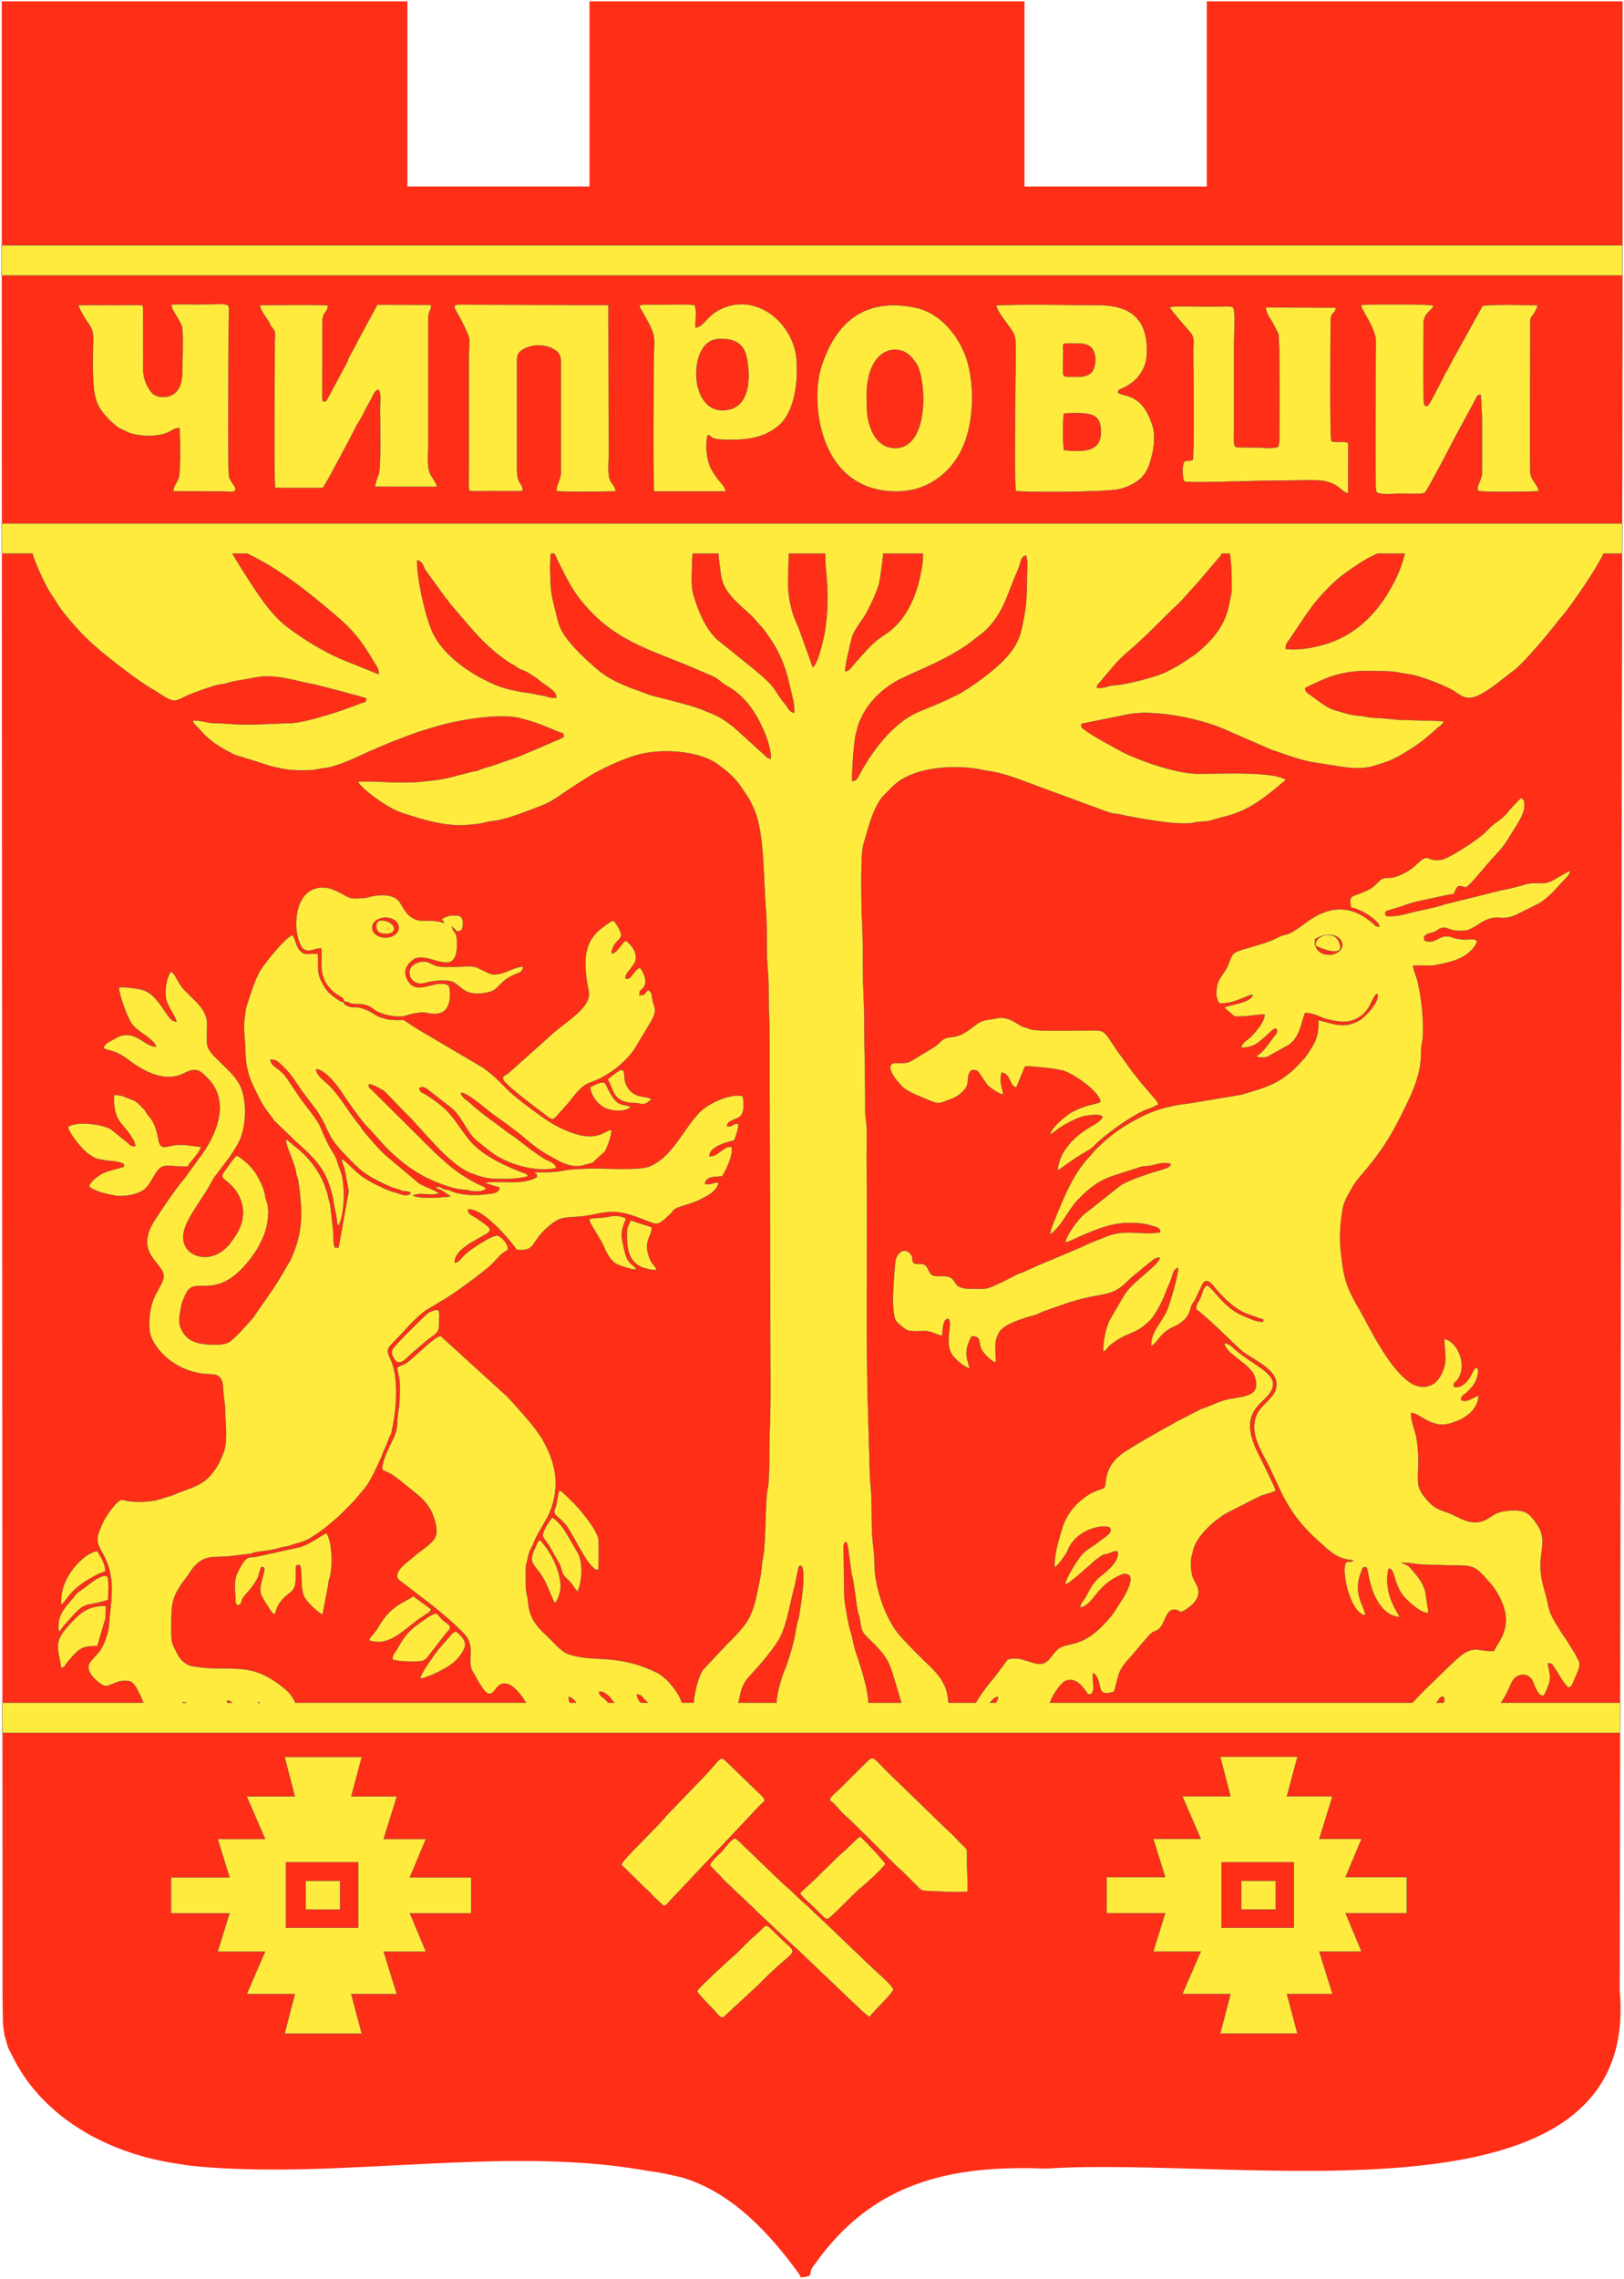 <svg version="1.2" xmlns="http://www.w3.org/2000/svg" viewBox="0 0 2045 2868" width="2045" height="2868">
	<title>Chiprovtsi-pdf</title>
	<style>
		.s0 { fill: #ff2e17 } 
		.s1 { fill: #ffeb3d;stroke: #595b61;stroke-width: .4 } 
	</style>
	<path id="Path 1" class="s0" d="m2.2 374.1v-25-24.9-25-24.9-24.8-24.9-24.8-24.8-24.9-24.8-24.7-24.8-24.6-24.7-24.8h32 31.9 31.9 32 31.9 31.9 32 31.7 31.9 32 31.9 32 31.9 31.9 32 31.9v14.4 14.4 14.6 14.4 14.4 14.6 14.5 14.6 14.4 14.6 14.6 14.6 14.8 14.6 14.7 14.8h14.2 14.1 14.2 14.4 14.2 14.3 14.2 14.4 14.3 14.4 14.2 14.6 14.3 14.6 14.4 14.5v-14.8-14.7-14.6-14.8-14.6-14.6-14.6-14.4-14.6-14.5-14.6-14.4-14.4-14.6-14.4-14.4h34.2 33.9 34.1 34.2 34.1 34.3 34.2 34.3 34.1 34.4 34.3 34.3 34.4 34.3 34.3 34.4v14.4 14.4 14.6 14.4 14.4 14.6 14.5 14.6 14.4 14.6 14.6 14.6 14.8 14.6 14.7 14.8h14.1 14.4 14.2 14.1 14.4 14.2 14.4 14.1 14.4 14.4 14.3 14.4 14.4 14.6 14.5 14.6v-14.8-14.7-14.6-14.8-14.6-14.6-14.6-14.4-14.6-14.5-14.6-14.4-14.4-14.6-14.4-14.4h32.5 32.6 32.7 32.5 32.8 32.5 32.7 32.8 32.7 32.8 32.7 32.7 32.8 32.9 32.9 33v26 26.1 26.1 26.2 26.1 26.2 26.2 26.3 26.2 26.3 26.4 26.2 26.5 26.2 26.4 26.3l-3.6 2083.3c27.7 307.3-473.7 207.7-722.6 224.3-119.2-4.8-217.8 16.7-290.8 120.1-12 13.7 2.6 14.4-17.8 16.9l-2.7-5.2c-35.3-48.4-83.1-102.1-147.8-120.9l-7.4-1.6-7.2-1.7-7.3-1.5-7.2-1.3-7.2-1.1-13.6-2.2c-175.9-29.9-379.3 11.9-557.7-4.1l-6.4-0.7-6.7-0.7-13.4-2.1c-82.8-12-161.2-53-201.8-123.4l-3-5.6-3-5.7-5.8-11.3-4.7-16.5-1.7-12.3-0.4-17.6-0.2-17.5z"/>
	<path id="Path 2" fill-rule="evenodd" class="s1" d="m2042.8 658.7l-0.1 38h-23.5c-9.7 20.8-38.2 61.3-48.4 74.3-2.9 3.8-5.9 6.8-8.8 10.6-10.1 13.2-42.2 52.1-55.5 62-14.3 10.6-30.3 25.1-46.3 32.2-13.5 6-20.2-0.4-29-6-10.7-6.9-43.4-19.6-56.8-21.3-16-1.9-10.2-3.3-34.9-4-33.8-1-52.1 0.4-82.5 14.8-4.3 2-9.8 4.4-13.6 6.6 0 5 2.9 6 6.9 8.9 8 5.6 20.2 16.2 31.6 19.2 8.4 2.3 17.3 5.6 27.3 6.5 16 1.5 8.7 2.4 30.6 3.3l18.4 1.7c7.3 0.8 57.6 1.4 59 2.2 0.9 1.2 1.9-0.8-0.1 2.2-1.8 2.7-5.3 4.7-7.5 6.6-9.7 8.9-19.4 17.3-30.9 24.6-22.1 14.1-27.4 16.6-51.6 23.5-9.9 2.8-25.3 2.3-35.6 0.6l-32-5c-21.3-2.7-38.7-10.3-58.6-16.7l-52.1-22.7c-31.1-15.2-90.2-27.9-125.5-22.4l-61.6 12.4c-0.5 5.1 0.4 4.8 3.3 7 14.1 10.5 29.8 18.1 45.1 26.7 20.7 11.5 69 28.2 94.7 29.1 24.1 0.8 97-4 114.5 7.7-21.2 17.6-44 38.5-76.2 46-6.7 1.5-16.6 5.3-23.6 6.2-5.2 0.6-9.6 0.3-14.2 1.3-5.1 1.2-7.2 1.4-13.5 1.5-18 0.2-49.2-5.1-67.4-8.6-5.2-1-7.6-1.2-12.4-2.5-4.2-1.1-8.9-1.1-13.1-2.2-2.4-0.7-2.8-1.2-6-1.9l-116.5-42.9c-14.9-5-22.9-6.8-37.6-9-4-0.6-7.8-1.8-12.6-2.3-31.9-3.9-75.7-0.8-99.8 20.7-1.7 1.5-2.3 2.1-3.9 3.7l-11.3 11.4c-9.5 12.1-14.6 27.8-18.9 42.5-1.6 5.5-5.7 18.6-6.2 23.4-2.3 18.8-1.5 73.2-0.5 91.3 1.1 18.5 1 40.6 1 60 0 19.6 1.5 38.8 1.6 58.8 0.2 40.8 1.6 81.6 1.3 122l1.5 13.5c1.3 9.2 0.1 34.8 0.3 45.3 1.6 101.2-1.1 203.2 1.4 304l2.6 89.3c0.2 10.6 1.4 18.8 1.9 28.3 1 19.2-0.2 41.1 1.9 59.6 1.1 9.2 2 17.5 2.1 28.6 0.3 27 13 67.2 32.2 89.2 5.6 6.4 9.7 10.3 14.8 15.7 25.1 26.7 44.5 36.4 46.1 68.5h34.6c5.9-10.9 19-27.3 22.9-31.6l17.3-23.1c5.3-1.1 10.7-1.3 16-0.3l13.3 3.9c19.7 6.8 21-2.9 31.7-14.3 13.5-14.4 33.6 2.7 72.6-48.1l13.1-20.7c3.5-6.6 15.1-27.8 1-27.8-2.2-0.1-3.8 0.5-5.6 1.3-32 13.7-34.8 39.1-51 40.7 0.4-4.9 2.8-6.7 4.7-9.5 7-10.3 6.6-15.5 17.8-26.9 3.9-3.9 27.6-19.2 24.8-33.8-5.6-0.8-5.7 0.5-9.9 1.9-9.9 3.4-4.6-1.4-18.3 8.9-1.3 1-2.5 2.1-3.5 3.1l-3.3 3c-5.4 4.3-26.1 24-31.1 24.3 0-6.1 15.9-33.1 23.8-40.2 6-5.4 12.4-8.4 18.9-13.7 5.8-4.6 14.6-9.3 14.5-14q0-0.5 0-0.9c-0.1-0.2-0.3-0.7-0.7-1.8-1.5-4.9-36.1-3.2-51.1 22.9-1.9 3.4-2.8 7-5.1 10.2-2.5 3.6-10.3 14.9-13.6 16-0.9-9.7 2.7-26.2 5.1-34.3l4.7-16.1c5.1-14.8 13.4-26.1 25.4-35.5 11.7-9.2 14.8-9 27.4-14 1.8-5.2 1.1-5.1 1.9-10.5 2-13.1 8.1-22.6 17.8-30.6 10.1-8.4 59.5-36 75.1-44.4l25.8-13.2c0.2-0.2 0.5-0.3 0.7-0.4l8.3-2.9c5.6-2.2 13-5.6 18.4-7.4 20.9-7.1 52.1-1.5 40.8-31.8-5.6-14.9-37.1-28.2-37.8-40.8 6.6 0.8 8.2 3.1 12.1 6.7 20.2 18.4 51.5 29.9 49.3 46.4-2.9 22.8-46 25.6-21.3 80.2 3.2 7.1 23.1 45.9 24.7 52.1-6.7 4-14 4.2-21.1 7.8l-40.3 20.4c-16.1 9.1-39 29.6-42.7 47.6-1 5.1-2.3 7-2.6 12.3-1 25.1 6.6 25.3 9.1 36.2 2.7 12.2-9.4 21.8-17.5 26.6-6.1 3.6-4.3 1-9.6-0.5-13.5-3.9-13.6 14.9-22 23.4-2.6 2.6-6.2 2.8-9.7 5.4-3.8 2.6-22.4 26.1-28 32-15.3 16.2-13.2 21.8-19.2 41.8-6.9 2.1-15.5 4.7-17.4-4.7-1.3-6-3.4-16.1-9.2-18.7-1.8 9.4 3.4 19-1.8 26.3l-4.4 0.6c-4.6-7-15.2-23.9-29.7-16.3-4.6 2.5-15.1 17-18.4 26.8h456.5l15.6-16.2c9.1-8.4 39.5-39.3 48.3-45.2 15.8-10.5 21.3-2.5 38.9-3.7 6-13.6 27.4-32.2 4.8-71.9-4.3-7.6-8.9-12.9-13.7-18.2-15.5-16.8-16.6-17.8-46-17.7-10.6 0-19.6-0.7-30.4-0.8-12.7 0-17.8-2.6-31.1-2.6l4.9 2.5c4.4 1.4 5.5 3.4 9.2 7.7 7.5 8.5 15.2 18.6 16.5 30.8 0.9 8.6 2.9 15.2 3 22.4-10.8-0.7-24.5-13.7-30.9-21-9.1-10.4-11.9-27.9-14.2-31.5-2.7-4-0.2-1.9-4.9-3.4-4 16.5-0.3 33.9 6.9 48.1l7 12.7c-14.4-0.7-23.6-11.8-29.5-22.8-9.3-17.4-9.7-35.6-12.3-39.8-5.3 0.4-3.9-0.8-6.2 4.9-11.8 29 3.7 42.9 4.8 55.8-20.4-3.6-31.2-60.8-23.8-66.7 2.5-2.1 5 1.1 8.9-2.7-20.1-0.6-31.7-12.9-45.5-25.4-12.6-11.4-23.8-23.7-32.9-37.8-4.4-6.8-9.1-14.9-12.5-22.1l-11.6-24.7c-6.5-15-19.4-34.1-21.8-49.8-5.7-36.3 26.6-38.2 27.4-60.9 0.7-20.8-32-32.3-44.7-43.7-13.8-12.4-43.1-42-56.3-51.3-0.3-8.4 3.2-9 5.9-16 2.1-5.7 2.8-11.5 7.7-14.2 8.8 3.8 19.9 28.5 47.7 39.3 7.4 2.8 12.9 6.5 23 6.5-0.5-4.4 1.5-2.6-3.5-4l-17-6c-14.4-5.7-24.9-15.9-35.2-26.8-6.3-6.6-14.9-22.1-21.2-9.8l-9.1 19.3c-3.8 6.7-3.4 2.9-6.1 12.5-1.3 4.9-4 9.3-7.1 12.3-1.7 1.6-7.5 6.1-10.9 7.5-21 8.8-23 22.4-31.1 25.5-0.5-18.2 13.7-29.9 20.2-45.2 2.6-6.2 14.6-44.7 13.7-53.1-6.3 1.4-7.1 10.7-9.1 15.5-2.2 5.6-5 11.1-7.3 17.6-2.3 6.9-12.3 26.3-17.9 32.1-20.3 20.6-27.9 13.5-51.5 32.4-0.1 0.2-0.4 0.4-0.6 0.5l-3.4 3.9c-2.8 3.4-0.4 1.5-4.5 3.3-0.3-12.8 3.6-30.8 8.3-39.9l17.2-29.4c9.6-18.2 45.2-39.1 45.7-48.9-6.4-0.2-8.7 3.7-13.6 7l-22.7 18.7c-14.5 14.4-20 18.4-42.1 22.1-27.6 4.7-39.3 10.2-65.7 19.1-5.5 1.8-8.8 4.3-14.6 5.9-12.4 3.3-37.4 10.8-43.4 21.1-7.6 13.3-3.7 21.7-4.3 38.1-5.7-1.4-13.7-9.9-17-14.8-5.6-8 0-19.5-13.6-18-8 15.4-7.9 23-2.1 40.2-7.4-1.5-21.5-13.6-24.3-21-6-15.9 1-31-1.3-38.7-0.9-2.7 0-1-1.5-2.8-4 0.8-4.7 2.2-6.3 8.4-1.1 4.1-0.8 8.7-1.3 12.8-4.1 0.4-11.9-4.9-18.5-5.5-7.2-0.7-19.3 1-25-1.1-3.9-1.5-13-9.3-14.4-11.4-7.7-11.3-2.4-59.6-1.4-73.5 0.7-11.9 11.4-20.9 19.3-11.1 3.8 4.7 1 5.2 3.4 10.6 4.2 4.5 13.4-2.1 17.9 6.8 4.7 9.4 4.6 10.6 16.5 10.3 25.9-0.7 10 15.4 35.8 15.9 6.5 0.1 19.9 0.8 25.1-1.1 12-4.4 23.8-10.9 35.2-16.7 3-1.5 6.7-2.5 9.4-3.7 3.2-1.6 5.9-2.7 8.8-4 23.7-10.8 49-20.2 72.4-31.2 6.2-2.9 12.7-5 18.6-7.5 28.4-12.5 45.8-2.4 71.4-6.8 0-6.1-4.6-6.3-9.9-8-15.1-5-36.8-4.9-52.4-1-13.9 3.5-29.5 10-42.6 15.9-3.9 1.7-9.9 5.1-14.7 5.8 1.2-9 16.1-28.5 22.6-34.5l48-38c13.1-6.8 28.2-12.1 42.5-16.5 8.7-2.7 19.3-4.5 19.8-9.4-6.1-3.8-19.9 0.7-25.1 1.8-5.3 1.1-9 0.3-13.7 1.9-37 12.9-49.9 11.2-79.3 42.3-10.7 11.3-20.8 34.3-33.9 42.3 0.2-6.5 7.2-21.8 9.5-27.5 11.8-28.5 21.2-50.4 41.9-72.5 3.1-3.3 5.6-6.7 8.8-9.6 3.6-3.2 6.9-6.4 10.3-9.4 13.7-11.9 29.6-21.8 46-29.9 17.6-8.7 38.9-14 59.3-16l65-10.9c32.7-9.5 50.7-14.6 74.2-40.1 2.8-3.1 6.3-6.7 8.5-10 10.1-15.3 15.2-22.9 14.1-43.6 18.8 4.2 31.4 11 50.2 1.3 9.6-5 29-26.9 24-34.6-8.7 5.1-6.8 26.6-34.1 34.4-8.9 2.6-22.3-0.8-30-2.7-6.6-1.7-17.5-8.2-26.8-7.5-5.6 15.8-6.6 29.8-20 40l-28.4 15.7c-5.3 0.7-9.1 0.4-13.3-1.1 9.3-4.8 15.6-15.8 21.8-23.7 3-3.8 6.1-6.4 4.2-11-3.4-1.2-7.2 3.6-9.5 5.6-3 2.7-5.8 5.4-9.2 8.2-8.5 7.2-14.4 9.6-25.9 10.1 1.4-7.7 9-9 16.5-18.3 4.8-5.9 12.3-14 13.2-23.4-10.5-0.6-16.4 2-30.2 2.3-7.5 0.2-7.8 0.5-11.9-3.6-2.1-2.1-7.8-6.2-8.7-7.7 9.6-4.2 33.5-5.9 35.7-16.1-6.7-0.1-23.3 12.3-42.3 10.7-3.8-6.8-3.9-9.8-3.1-18.6 1.1-12.8 9.9-18.3 14.3-29.2 5.8-14.3 3.8-15.5 22.5-20.9 13.2-3.8 27.8-7.6 40.3-14 13.6-7.1 7.8 1.9 36.2-19.3 29.1-21.8 57.3-21.7 84 2.1 2.7 2.4 2.9 3.6 7.4 3.5-0.1-6.8-17.7-17.7-24.3-20.3-4.1-1.7-5.9-2.8-11.3-3.8-1.5-8.4-2.3-12.7 4.9-15.3 11.4-4.1 20.5-6.8 28.8-16 5.4-5.9 7.5-5.7 16.6-6.1 8.1-0.3 24.1-8.9 30-14.7 19.8-19.3 12-5.1 33-7.8 9.9-1.3 48.4-26.9 55.4-34.3 13.7-14.4 16.5-13.2 24-20.5 4.6-4.4 6.8-8.2 10.7-12.2 4.3-4.6 7-7.3 10.9-11.1 2.7 3 3.4 1.5 4.1 6.8 1.8 13.2-12 30.7-18.3 41.4-7.1 12-11.8 17.3-20.9 26.9-6.2 6.4-29.8 36.3-34.4 37.5-5.3-0.3-8.6-4.1-11.8 1-7.1 11.7 4.7 4.5-23.6 11.3-14.5 3.4-31.4 5.7-44.9 11.6l-16.5 4.9c-4.4 1.7-4.6 0.6-5.1 6 0.3 0.2 0.8 0 1 0.5 0.8 1.7 6 1.2 7.5 1.1 2.5-0.1 6.1-0.4 8.6-0.8 4.1-0.5 10.3-2.3 14.6-3.4 14.3-3.6 29.1-5.9 43.1-10.6l72.8-18.1c9.3-1.4 20.8-4.7 29.8-7.3 10.9-3.2 21.7 1.3 32-3.9 4.7-2.4 21-12.5 23.7-12.8-0.5 4.2-3.5 7.1-6 9.8l-4.3 4.4c-24.7 27.7-25.3 24.5-55.7 40-20.5 10.5-24-0.9-43.1 9.1-6.4 3.4-15.2 11-23.1 11.7-21.7 2.2-21.3-6.3-31.1-2.8-3.8 1.4-4.7 4-11.5 5.6-2.7 0.7-4.4 0.9-6.4 2.4-3.2 2.3-3 1.6-2.7 6.7 2.3 1.5 0 0.8 3.8 1.7 11 2.5 16.3-8.5 27.8-6.1 4.9 1.1 6.1 2.7 15.7 3.6 10 1 26.1-4.2 15.5 9.8-11.3 15-30.1 19-47.9 22.5-8.9 1.8-19.4-0.3-28.7 0.8 0 5.8 4.4 13.8 5.9 20.9 4.7 21.5 8 49.6 6 72-0.4 4.6-1.4 4.8-1.7 10.8-0.2 4.4-0.3 8.8-0.5 13.2-1 20.3-10.1 41.6-18.8 59.4-16.3 33.5-27 52.2-50.2 80.2-6.1 7.3-12.4 13.7-17 22-4.9 8.6-10.9 17.6-12.5 28-2.5 14.9-4.3 31.6-2.7 48.7 4.8 52.5 11.5 53.7 34 96.1 11.9 22.4 34.4 63.1 56.7 75.1 13.7 7.3 27.9 3.2 35.3-10.3 10.3-18.7 4.5-28.7 4.8-46.5 18 4.2 29.5 35.3 15.9 52.2-3.6 4.4-4.3 1.5-4.1 7.9 7 3 14.3-3.8 17.5-7.7 2.2-2.6 3.6-5.1 5.6-8.9 1.9-3.5 2.4-6.3 6.4-7.2 3.6 6.4-2.5 19.7-5.8 23.4-2.5 2.8-5.4 6-8 8.4-1.9 1.6-2.4 1.5-4.3 3.2-1.6 1.5-2.8 3.6-2.1 5.8 7.4 3.7 15-3.6 21.9-5.6 0.2 8-5.1 17-10.8 22-7 6.1-12.5 8.8-22.6 12.2-25.9 8.9-39.9-12.6-51.5-12.4-1.1 7.3 5 22.4 6.6 30 2 11.5 2.5 20.7 2.5 33.8 0 10.7-2.2 26.8 2.7 34 1.8 4.5 9.6 13.6 13.7 17.3 2.5 2.2 6.5 4.8 9.1 6 4.2 1.9 6.2 2.5 11.1 4.2 14.1 4.7 29.3 18.6 48.2 9.1 7.4-3.8 10.8-8.1 20.2-10.2 8-1.7 20.5-2.4 28.3 0.1 6.1 1.9 12.1 9.9 15.5 14.8 17.7 25.3-3.1 38.5 9.1 80.3 9.9 34 2.1 24.6 21.6 55.7 4.2 6.8 7.4 10.1 11.9 18.4l6.3 9.8c4.1 9.9 7.9 10.2 3 22.4l-7.1 16.2q-0.2 0.5-0.4 0.9-0.1 0.2-0.3 0.4c-0.1 0.1-0.3 0.4-0.4 0.5l-3.2 2.1c-7.5-6.5-12-16.9-17.6-24.7-3.9-5.3-2.2-5.9-8.7-6.1 0.7 7.3 4.1 12.5 2.3 23.2-0.5 2.4-5.8 16-7.5 17.5-5.1 0-6.4-3.1-8.6-6.6-2.3-3.9-3.1-6.9-5.1-11.4-3.7-8.4-13.3-11-21.4-5.2-6.8 4.9-7.6 16.2-18.6 32.1h150.1l-0.1 38h-2037l-0.1-38h177.5l-3.9-9.4c-2.8-4.9-5.5-11.7-9.1-14.9-3.3-3.1-4.2-3.1-9.9-3.2-5.2-0.1-6.9 0.3-11 1.9-1.4 0.6-3.5 1.3-4.9 1.9-4.7 2-8.2 3.9-12.9 1.2-7.8-4.5-22.6-17.8-15.7-27.9 2.9-4.2 7.4-8.6 11-12.7 6-7.1 12.2-23.6 13-34 2.2-30.2 8.8-55.2-4.3-84-5.6-12.4-14-19.7-8.1-34 2-4.8 4.4-11.3 7-15.8 3.2-5.6 15.9-24.9 22.3-24.4 3 0.3 6 1.6 10 2 11.4 0.9 24 0.5 34.4-1.9l18.3-5.7c29.1-12.4 42.9-11.2 59.7-41.8l5.2-12.4c4.4-11.5 3-30.1 2.1-44.3-0.4-7.5-0.2-15.9-1.5-22.4-2.8-13.7 2.8-31.5-17.1-31.6-31.7-0.1-61.2-18.8-73.7-44.2-5.3-10.8-3.8-30.4-0.7-42.1 4.2-15.7 9.3-18.9 14.5-32.3 7.4-18.8-33.3-27.9-15.3-66.7 4.2-8.8 32.1-49.5 41.2-59.7 0.8-0.9 1.9-2.4 2.4-3.1l22.8-31.5c17.8-26.1 32-64 6.6-91.4-12-12.9-16.8-15.1-31.5-7.6-23.5 12-50.4-2.3-69.3-16.7-17.7-13.5-25.3-11-31.6-15 0.8-6.1 8.4-8.4 13.4-11.5 25.2-15.9 37.5 10.5 52.9 9.6-5.5-12.4-23.6-17.7-31.5-29.7-4.4-6.6-15.4-34.7-15.6-44.9 8.6-0.5 19.1 1 27.3 2.6 14.4 2.9 22.5 16.1 30 26.5 5 6.8 7.8 13.7 15.2 14.2-2.2-9.7-10.7-17.4-13.2-29.3-2.1-10.3 1.2-28 6.1-33.5 6.1 1.3 7 13.8 20.5 26.4 4.2 4 7.4 7.4 11.5 11.4 2.6 2.7 3.6 4 5.6 6.4 13 16 5.9 28.5 8.2 47.6 1.7 13.8 31.2 30.5 41.2 50.9 9.7 19.8 8.4 55.7-3.4 75.3-2.8 4.6-5.7 9.3-8.8 14l-14.5 19.2c-3.5 4.6-6.8 8.5-9.6 14.2-6.2 12.8-21 31.4-30 49.4-19.9 39.9 23.3 56.3 47.5 33.6l3.9-3.7c0.2-0.1 0.5-0.3 0.6-0.5l6-8.2c11.9-16.3 16.4-33.7 7.6-52.9-4.3-9.4-10.7-15.5-18.6-21.7-6.4-5-1.2-8.2 5.3-18.1 2.2-3.3 7.1-9.5 9.6-12 7.3 2.3 20.4 15.6 24.7 22.8 4.2 7.3 9.3 16.4 11 25.1 1.1 5.4 0.5 4.9 2.3 9.7 4.2 11.5 1.5 30.4-3.3 42.4-4.7 11.6-10.2 20.8-17.5 30.3-41.4 53.4-66.9 21.9-79.2 40.4-1.9 2.9-6.5 13.2-7.1 16.6-2.7 15.9-6.3 24.8 3.9 38 7.2 9.3 19.5 12.3 35.9 12.6 21.4 0.3 21.6-4.5 33.3-15.2l17-18.8c1.7-1.9 3.2-4.7 4.8-7.1 13.1-19 26.5-36.9 37.4-57.5 1.1-2.1 3.6-5.3 4.5-7.2 15-32.7 15.9-55.4 11.3-91.9-2.2-16.9-1.8-9.2-3.8-17.8-1-11.8-12.9-33.3-13-42.9 2.3 0.4 10.3 8.1 13.7 10.7 15.6 11.7 31.2 32.9 36.7 51.6 1.1 3.9 2 4.6 2.8 9.2 0.9 5 1.6 6.1 2.6 10.3l3.9 33.3c0.2 6.7-0.3 15.8 2 21h4.7l12.8-71.2-5.3-27.2c-0.8-3.2-1-3.9-2.1-6.6-1.3-3.4-1.1-2.4-1.2-6.4 3.2 1.2 12.7 11.3 17.8 15.7 6.7 5.9 10.8 8.5 19.3 13.4 5.6 3.3 22.4 11.2 29 12.7 7.5 1.8 14.2 6.6 20.6 1.7-2.3-2.9 2.2-0.8-4.4-2.6-1.3-0.4-3.6-0.3-5-0.6-2.9-0.5-4-1.6-8-2.6-5.4-1.4-10.8-3.8-15.5-6-25.5-12.1-31.2-17.6-49.3-36.5-24.6-25.6-19-28.5-33.7-52.2-4.9-8-12.3-16.5-18.1-24.4-12.4-16.8-13.3-22.1-28-36.2-6-5.8-8.1-7.5-14.9-7.6 1.4 10.1 10.1 8.6 20.8 23.4l14 20.9c7.4 11.5 24.1 30.3 28.1 40 4.3 10.8 9.8 22.9 15.9 32.3 5.4 8.1 6.1 14.9 8.7 20.9 7.4 16.4 6.8 56.2-1.6 71.9l-1-1.8q-0.3-0.7-0.5-1.2-0.1-0.3-0.2-0.7l-1-8.2c-0.7-4.5-1.6-6.8-2.2-10.8-6.7-43.3-19.2-57.2-48.6-83.3l-23.3-22.4c-2.1-2.2-1.8-1.9-3.7-3.3-5.1-8.1-11.6-14.4-17.1-24.9-12.3-24.1-19.1-35.3-19.7-64.9-0.3-13-2.8-26.8-1.1-38.3 1-7.1 1.1-12.4 3.1-18.3 4.3-13 10.6-34 17.5-44.5 5.3-8.1 29.9-39.9 39.9-43.5 4.1 5.9 4.3 13.9 9 19.1 7.3 8.5 12 2.6 23.1 4.8 1.1 21.4-2.4 22.6 6.8 39.1 4.7 8.5 9.8 12.6 17.4 17.7 3.5 2.3 3.3 3 8.2 3.7 1.2 3.8 0 2.5 4.9 4.9 5.5 2.7 9.1 1.1 14.2 2 13.4 2.5 20.4 10.3 27 12.2 4.7 1.3 8.3 2.9 13.2 3.2 24 1.5 7.5-4.4 35.1 12.5l80.8 47.6c14.8 10.5 21.6 18.7 33.8 30.4 9.2 8.9 44.6 35.3 55.7 41.3 52.2 28.2 61.8 7.7 72.4 6.7 0.1 8-5 21.4-8.2 27.2l-15.9 14.5c-11.4 2.2-16 6.3-29.6 2.5-9.6-2.7-14-5.9-22.4-10.4-18.3-9.9-22.5-14.8-37.9-27.3-11.5-9.5-25.2-18.7-37.5-27.8-6.1-4.5-32.3-27.9-38.1-24.8 0.5 4.8 9.6 10.4 13.3 13.8 13.6 12.7 30.7 23.6 44.6 34.7 0.2 0.1 0.4 0.3 0.6 0.5l7.9 5.2c15.3 11.3 21 17 38.4 28.1 4.9 3.1 14.3 5 15.2 11.9-24.4 6.1-62.7-4.8-82.7-20.6l-18.9-14.9c-11.9-11.9-17.4-29.1-29.8-39.7l-29.4-22.9c-2.9-2.5-6.9-5-11.4-2.7-0.1 5.8 3.8 5.7 8.1 8.4 31.5 19.8 34.3 30.3 52.7 54.5 15.6 20.4 42.6 33 66.6 42.6 3.9 1.5 8.1 2.3 9.5 5.5-11.2 3.4-24.4 3.5-38.1 3.5-12.8 0-21.7-2.6-33.5-7.1-29.3-11.2-61.3-55.5-84.3-77.4l-24.6-25.4c-3.7-3-16-9.6-19.9-9.4-0.6 4.6-0.3 3.7 2.4 6.1l65 64.5c0.2 0.2 0.4 0.4 0.5 0.6 18.1 17.8 34.3 34.4 56.7 47.7 4 2.4 7.5 4.1 11.2 6.2 3.1 1.6 9.6 3.6 11.6 6.1-3.5 4.8-14.8 4.2-20.5 2.8-6.3-1.5-13.3-1.3-19.6-3-35.9-9.9-61.2-26.3-86.9-52.5l-19.6-21.8q-0.4-0.4-0.5-0.6c-0.1 0-0.3-0.3-1.1-1-7.8-7.6-14.8-18.2-21.1-26.8-7.2-9.6-12.7-19-19.3-27.5-3.9-5.1-17.1-20.1-25.3-19.6-0.8 7.2 12.3 16.2 17.2 21.2 13.9 14.3 24.3 33.9 37.5 49.4 0.1 0.2 0.4 0.4 0.5 0.6 1.9 2.4 1.8 3.3 4 5.9 8.7 10.6 17.6 21.2 27.9 30.9l42.5 35.7c8.2 4.9 17.7 7.2 25 12.5-6.5 2.5-17.2 0.8-24.7 0.7l-8.2 1.8c6.4 5.1 42 2.6 47.5 1.2l-12-8c-3-1.4-5.1-0.8-6.2-3 4.8-2.2 5.9 0.4 8.9 1.7 4.2 1.8 5.2 0.3 9.6 2.4 12.3 5.8 31.4 6.2 44.9 4.3 10.7-1.4 14.9-1.3 16.6-8.4l-14.2-4.3c-1.7-0.6-2.8-0.6-4.3-1.2 5.1-3 27.9-0.9 35.9-1.1 9.2-0.3 23.3-1.6 29.8-7-1.6-7.8-0.9-1-3.4-5.5 13.8-0.7 24.1 0.6 36.8-2.3 7.6-1.7 27.2-2.4 35.6-2.6 16-0.2 63.3 2.7 73.1-2.8 28.4-12 41.8-46.4 62.2-67.5 11.2-11.6 38.1-24.2 54.5-20.8 1.8 8.4 2.5 20.5-3.1 25.5-2.5 2.3-6.2 2.9-9.3 4.7-5.2 2.8-6.4 2.5-7.3 8.1 10.5 0.2 5.3-3.9 14.3-3.4 0.1 6.8-1.8 10.3-3.3 15.8-2.1 7.8-4 4.9-11.5 7.6-7.7 2.6-21.5 7.6-21.8 17.5 11.2 1.1 17.7-13.4 28.3-11.9 2 10.4-6.9 28.4-12 37.1-7.6 0.7-21.6-0.4-21.7 9.7 9.3 1.4 9.4-2.3 17.2-1.8-2.5 11.9-15.1 17.1-24.3 21.8-12.8 6.4-28.8 8.4-32.7 13.1-1.3 1.5-1.4 2-2.9 3.7l-9 8.4c-5.8 4.3-7.7 6.2-16.1 3.2-6.1-2.2-11.5-4.4-16.4-6.3-38-14.3-45.6-2.5-78.7-0.8-17.8 0.9-21.9 1.8-34.5 12.4-23 19.5-14.5 31.1-39.6 29.1-8.3-12.2-43-53.2-61.5-50.9-0.6 6.6 5.2 6.8 13.7 13 9.9 7.4 17.5 10.9 12.1 16.2-0.1 0-2.9 1.9-3.1 1.9l-20.2 11.6c-4.2 2.8-8.2 5.6-11.8 9-2.3 2.3-5.8 7-6.6 10.2-0.9 3.1-0.6 1.7-0.7 5.4 4.6-1.3 5.5-2.5 8-5.3 1.6-1.9 3-3.5 5.2-5.5 7-6.6 34.7-25 41.1-23.4 5.1 2.3 13.4 10.3 12.6 17.8-4.4 2.6-7.1 4.3-10.4 7.7-3.2 3.4-5.7 5.9-9 9.5-8.7 9.4-53.2 41.5-64 47.1-4.6 2.3-6.4 4.3-11.3 6.9-8.4 4.4-14.6 9.1-21.3 15.8-3.3 3.2-6.1 5.9-9.1 9.3-28.2 31.2-30 24.8-22 42.9 10.7 24.2 6.2 65.4 0.6 90.6-1.3 6-0.5 0.5-2.6 5.9-2 5-3.2 8.8-5.3 13.2-2.5 4.9-3.3 8.4-5.4 13.2-4.1 9.2-13.3 28.7-19.1 36.3l-8.4 10.1c-14.6 18.1-48.9 50.1-70.1 58.4l-21.4 6.5c-3.9 0.6-4.4 0.4-7.6 1.4-10.6 3.5-20.7 3.9-31.4 5.7-4.7 0.8-2 1.2-7.5 2.1-2.4 0.4-4.8 0.5-7.5 0.8-13.1 1.7-19.6 2.8-34 3-13.1 0.2-19.6 3.5-26.7 10.6-1.9 1.9-2.9 3.1-4.5 5.3l-3.5 5.4q-0.4 0.5-0.5 0.8-0.4 0.5-0.8 1.1l-1 1.2c-0.4 0.6-1.1 1.6-1.8 2.5-19.6 25.6-17.8 33.2-18.2 63.8-0.2 17.1 0.8 18.2 7.1 30.4 3.8 7.5 10.2 15 20.6 16.7 50.7 8.2 71.2-9.4 117.4 30.1 4.1 3.5 8.4 9.4 11 15.6h290.6c-7.4-11.8-19.5-27.9-31.5-23.4-7.7 2.9-11.6 21.7-22.6 5.9-8.5-12.3-7.7-13.3-12.3-20.3-8.5-13 1.1-26.6-6.7-42.2-5.1-10.2-41-39.4-51-47l-36.4-27.8c-8.7-10.2 13.9-23.8 22.1-31.5 2.6-2.4 16.7-11.8 21.8-18.3 5.7-7.1 4.1-16.4 1.6-25.1-5.1-17.8-15.2-27.4-28.1-37.3-5.4-4.1-21.5-18.1-27.7-21.2-4.4-2.2-6.2-2.8-10.1-5-1.4-7.3 6-23.1 9.2-30 4.6-9.9 8.7-14.7 9.4-28.8 0.9-18.1 3.1-16.4 3.1-36 0-5.9 0.4-13.5-0.4-19.2-2.3-15.4-6.7-13.8 5.7-18.5 8.9-3.4 38.9-36.9 46.7-35.5l83.8 76.3c9.7 10.4 29.9 32.7 37.2 43.4 6.7 9.9 4.1 4.6 10 16 14.8 28.6 18.3 55 6.1 85.9-3.3 8.3-14.2 24.6-18.4 33.9-1.5 3.3-2.4 6.4-4.3 9.8-5.4 10.2-4.1 11.9-6.4 19.5-1.3 4.2-1.2 6.4-1.3 11.7-0.3 34.3 2.4 26.4 3 37 1.3 19.9 9.4 30.5 23.3 43.2 9.1 8.3 17.9 20.4 28.6 23.8 33.3 10.6 59.7-1.8 110.6 23 11.6 5.6 27.9 25.3 31.1 37.7h15c0.8-13.6 6.7-35.5 11.9-41.6l30-32c9.5-9.1 22.6-22.5 28.3-33.9 7.7-15.7 9.6-31.3 13.2-47.9 2-9.1 2.1-19 3.9-27.6 3.7-16.7 2.6-72.2 5.7-85.4 2.8-12.2 1.9-43.9 2.3-59.6 0.5-20.5 1.4-38.9 1.4-60l-1.1-368.1c-0.4-40.5 0.5-82.3-1.1-122-0.4-10.5 0-21.2-0.4-31.7-0.3-9.3-1.6-18-1.8-28.3-0.5-19 0.1-41.1-1.4-59.7-2.9-34.4-1.8-96.2-14.2-124.9-1.9-4.5-2.8-6.5-4.8-10.5-3.7-7.3-7.3-11.8-11.8-18.6-8.4-12.6-18.8-21.2-31.1-29.9-23.3-16.5-72.5-20-103.7-9.9-15.1 4.9-30.2 11.5-43.5 18.4-14 7.2-25.7 15.3-37.8 23.1-14.4 9.4-21.2 16-39.3 22.7-18.2 6.7-39.7 16.1-58.9 18.1-5.5 0.5-7.9 1.7-12.5 2.6-6 1.2-21.8 2.7-27.7 2.6-21-0.3-40.1-5.4-58-10.9-16.1-4.9-22.6-6.7-37.5-16.1-7.1-4.4-20.1-13.9-25.9-19.6-2.6-2.6-5.7-5.5-6.8-8.4 19.7-1.4 48.5 2.8 77.3 0.3 36.2-3.3 34.3-4.9 66.6-12.8 4.4-1 4.6-0.3 8.8-2.2 6.7-3 15.5-4.7 22.1-7.2 9.8-3.7 19.1-6.5 29.1-10.3 4.6-1.7 9.1-4.3 14.5-6.1 3-1.1 4.5-1.9 6.8-2.9l31-13.4c0.3-0.1 0.6-0.3 0.8-0.4l2.2-1.7c-1.2-5.6-0.2-3.4-5.5-5.4-22-8.6-23.4-10.8-50.2-17.8-24.9-6.5-78.8 2.5-104.4 10.4-4.6 1.4-10.3 3.1-14.9 4.4-14.8 4.4-28.9 10.4-43.1 15.7l-26.8 11.3c-12.7 6.1-42 20-56.6 21.1-7.4 0.6-9.7 2.3-17.4 2.6-6.4 0.3-13.2 0.3-19.6 0.1-9.8-0.3-23.7-3.2-32.3-5.6l-29.7-9.5c-4.3-1.5-11.7-3.3-15-4.8-1.7-0.8-4.1-2.2-6.3-3.3-2.3-1.1-3.8-1.9-5.7-3-13.8-7.8-22.5-14.8-32.4-26.4-2.9-3.4-7.1-5.8-7.4-10 11.1-0.3 17.1 3.2 27.7 3.4 11.4 0.1 20.6 1.3 31.6 1.6 22.1 0.6 41.1-1.2 63-1.6 20.4-0.5 68.9-16.8 88-24.6 5.4-2.2 7.8-0.6 8.3-6.6-2-1.2-61.3-16.8-66.8-17.8-22.3-3.9-48.6-13.8-74.2-8.3-11.7 2.5-24.5 3.6-35 7-3.5 1.2-5.4 1.1-9.4 1.7-7.6 1.3-33.2 10.6-39.8 13.6-14.3 6.7-16.1 10.4-32.2-0.3l-9.3-5.8c-19.2-10.6-55.9-39.2-73.2-54.2-15.4-13.2-28.8-27.9-41.2-43.5-6.3-7.8-11.4-17-17.1-25.3-4.1-5.9-17.5-32.8-22.3-49.3h-38.5l-0.1-38zm-1609.9 602.3q-0.1-0.3-0.2-0.7 0.3 0 0.6 0 0.1 0.4 0.1 0.8-0.2-0.1-0.5-0.1zm-5.4-7.7c-6.8-3.9-8-5-13.1-10.9-14-16-8.1-33.1-9.8-49-8.2-0.3-12.4 4.4-19.7 2.4-8.3-2.4-12-22.9-12-31.5-0.1-16.5 4.1-37.2 20.4-44.7 21.9-10 40 9.7 50 10.8 5.1 0.5 16.6 0 21.3-1.5 9.2-2.8 27.6-4.9 36.5 3.8 5.6 5.5 8.2 17.5 20 23.4 11.6 5.8 17-0.9 38.4 5.4-1.5-2.5-2.2-3.2-3.4-4.8l4.5-2.5c5.9-2.8 9.6-2 16.3-1.9 7.5 1 7.2 12.8 4 18.3-3.1 1.2-2 0.9-4.9 1.7-2.5-1.8-1.4-1.3-3.5-3.3l-2.8-2.2c-0.2-0.4-0.6-0.4-0.9-0.5 3.3 10.3 6.5 4.2 6.7 20.9 0.4 44.5-31.4 12.4-51.5 18.6-4.9 1.5-11.9 8.7-13.2 14.4-1.7 8.2 3.1 15.9 7.5 19.4 12.2 9.8 34.8-8.4 46.9 1 1.4 1.7 6 29.5-11.5 34.4-14.1 3.9-14.3-5.9-42.5 3.1-11 3.6-32.2-1.8-39.5-7.2-5.6-4.2-7.6-5.8-16.7-7.2-3.7-0.5-8 0-11.5-0.6-5.3-0.8-2.5-2.3-10.2-2.8-1.1-4.8-1.8-4.6-5.8-7zm1228.1-63.9q0.4 0.3 1.2 0.7c0.8 6.4 8 11.4 16.7 11.4 9.3 0 16.8-5.7 16.8-12.6 0-7-7.5-12.6-16.8-12.6q-1.9 0-3.7 0.3c-4.7 0.6-9.6 2.5-13.9 5.2zm1.1 0.7q-0.1-0.6-0.1-1.2c0-6 5.6-11.1 13.1-12.3 7.8-1 14.8 1.9 17.6 12.1 4.3 16.1-23.7 5.2-30.6 1.4zm114.8 1217.4h-77.2l20.2 48.3h-53.2l16.6 53.5h-57.4l13.3 49.7h-97.2l12.9-49.7h-60.6l23.2-53.5h-59.8l15-48.3h-73.8v-45.2h73.8l-15-48.2h59.8l-23.2-53.6h60.6l-12.9-49.7h97.2l-13.3 49.7h57.4l-16.6 53.6h53.2l-20.2 48.2h77.2zm-233.3 18.5h91.1v-82.5h-91.1zm24.9-59.2h43.4v36.2h-43.4zm-969.8 40.8h-77.2l20.2 48.3h-53.2l16.6 53.5h-57.4l13.3 49.8h-97.2l12.9-49.8h-60.6l23.2-53.5h-59.8l15-48.3h-73.8v-45.1h73.8l-15-48.3h59.8l-23.2-53.5h60.6l-12.9-49.7h97.2l-13.3 49.7h57.4l-16.6 53.5h53.2l-20.2 48.3h77.2zm-233.3 18.4h91.1v-82.5h-91.1zm24.9-59.2h43.4v36.3h-43.4zm701.6-1399.7c17-29.1 41.8-60.5 73.9-72.9 13.3-5.2 28.4-11.6 40.8-17.9 1.9-1 2.3-1.1 4.5-2.1 3-1.4 0.4-0.1 2.2-1.1 18.3-10.3 47.5-31.9 60.5-47.1 11.4-13.2 15.9-23.3 19.2-39.4 4.5-21.6 5.6-34.9 5.6-59 0-8.5 1.4-21.7-1.1-28.5-7.6 1.5-5.5 7.5-11.1 19.9-11.5 25.2-16.3 50.4-37.7 72-1.3 1.2-2.2 2.1-3.8 3.8l-22 17.1c-31.4 20.6-52 27.4-83.1 42.3-19.4 9.4-38.7 26.5-48.3 46-2.1 4.2-3.1 5.9-4.8 10.4-1.6 4.4-2 8.2-3.5 12.9-2.5 7.7-5.4 49.7-4.7 59.4 6.8-0.6 6.2-3.6 13.4-15.8zm-1084.3-620.4v-38h2041v38zm466.4 820.6c0 7 7.5 12.6 16.8 12.6 9.3 0 16.8-5.6 16.8-12.6 0-6.9-7.5-12.6-16.8-12.6-9.3 0-16.8 5.7-16.8 12.6zm1300.4-470.6h-34.7c-7.4 3.4-15.4 7.5-22.2 12.1-16 10.8-24.6 16.2-38 29.5-12 12-20 21.6-30.1 36.2l-20.1 30c-2.8 3.7-5.2 5.8-5 12.2 21.2 2.2 44.6-3.4 60.5-9.7 32.5-13 55.9-37.7 73.1-68.8 10.4-18.8 14.2-32.5 16.5-41.5zm-220.2 0h-10.2c-0.6 1-1.2 2.1-1.9 3.1l-29.5 34.6c-10.5 11-14.2 16.6-25.1 27-20.5 19.4-35.6 36.2-60.1 57.4-9.2 7.9-13.6 12.1-21.3 21.2l-17.4 20.6c-2.4 4-0.8-3.5-2 5 9.8 0.4 11.8-1.7 18.6-2.9 3.4-0.6 6.9-0.5 10.3-1 14.6-2.2 47-10.1 59.7-16.8 4.4-2.3 9.6-5.1 14-7.5l19.7-12.9c22.3-17.6 39.1-36.4 44.3-64.9 2.8-15.5 3.3-8.2 3-29.8-0.1-10.1-0.6-22.9-2.1-33.1zm-386.5 0h-50c-1.2 12.2-3.9 30.2-4.9 35.8-1.5 9-14.1 36.2-20.1 44.9-4.2 6.2-12.4 17-14.4 24.5-2.2 8.5-8.9 35.5-8.7 42.9 6-0.1 8.8-6.8 16.1-14.5 10.7-11.4 17.8-21.4 33-31 28.3-17.8 41.5-50.8 47.1-82.5 1.6-9 1.8-15.2 1.9-20.1zm-123.2 0h-45.9c0.1 11.9-1 29.3-0.9 36.3 0.1 15.4 2.6 27.8 6.3 39.8l3.3 8.7c1.7 4.1 2 4.4 3.4 7.6l18.2 50.6c5.3-3.6 10.1-22.6 12.3-31.2 6.3-25.1 7.5-55.3 5.1-81.7-0.8-9.1-1.9-19.8-1.8-30.1zm-134.3 0h-32.6c-0.2 3.8-0.6 7.8-0.7 10.2-0.1 12.4-1.7 29.9 1.7 41.5 6.3 20.8 13.9 40.3 29.2 55.8l47.1 37.9c31.7 26.4 21.6 22.7 39.4 44.3 4 4.8 4.7 9.7 11.3 10.6 0.8-10.1-3.8-25.1-5.8-34.3-6.5-29.8-16.4-49.4-33.9-72l-13.3-15c-16-15.2-37.5-29.6-39.7-54.6-0.6-5.8-2.6-15.9-2.7-24.4zm-207 0h-4c-1.9 8.5-0.7 38.2 0.1 45.6 1.2 11 6.7 31.4 9.4 41.5 5 19.2 31.3 43.2 45.6 55.7 21.3 18.7 40.7 24.2 66.2 33.8 7.6 2.8 18.6 5.1 26.5 7.2 21.3 5.8 29.9 7.2 51.3 16.1 14.5 6 19.4 9.4 31.4 18.7l39.9 36.2c3.2 2.9 2 2.4 6.6 3.3 0.6-18.3-15.1-53.8-30.4-71-17.6-19.7-20.7-15.7-37-29.4-3.6-3-18.6-8.7-22.9-10.6-47-21.2-93.7-31.8-131.9-69.4-23.7-23.3-31.8-39.4-46.7-69.7-1.6-3.3-2.5-6.3-4.1-8zm-386.3 0h-18.9l11.5 18.9c16.2 24.7 33.6 55 57.4 73.2 19.7 15.1 45.1 30.8 69 41l46.5 18.7c0.4-6.7-3.2-10.6-6.2-15.6-15.7-27-26.6-40.2-49.3-59.5-33.7-28.8-69.6-57.4-110-76.7zm-81.3 1446h4.6c-1.1-0.6-2.5-1-4.6-1zm56 0h6.3c-1.6-1.6-3.6-2.6-6.4-3q-0.1 1.6 0.1 3zm38.6 0h2.8c-0.2-0.2-0.7-0.4-2.7-0.9q0 0.5-0.1 0.9zm392.7 0h8.1c-2.1-3.2-5-6.3-9.6-7.5 0.1 3.4 0.7 5.7 1.5 7.5zm48.2 0h8.1c-0.9-1.3-2-2.4-3.3-3.2-1.3-3.2-3.6-5-6.4-7.1-3.1-2.3-4.3-4.2-9.7-3.5 0 5.2 4.2 6.5 7.3 9.3 1.8 1.6 3 3.1 4 4.5zm41.5 0h8.7l-2.3-2.1c-4.8-4.2-3.5-7.1-11.6-8.5 0.4 5.9 2.6 8.3 5.2 10.6zm122.6 0h47.9c0.3-11.5 6.7-32.2 8.8-37.3 5.3-12.5 9.7-27.3 12.9-40.2 1.9-7.5 2.9-15.7 4.5-22.8 1-4.5 1.7-4.8 2.6-10.5 1.9-13.2 8.7-52.1 2.8-61.5-4.2 0.5-3.1-0.3-4.3 4.5l-4 20c-4.6 15.5-9.6 46.8-17.8 63.8-7.3 15-24.8 34.5-35.4 46.3-7.3 8.3-8.4 8.2-13.4 19.3-1.1 2.6-3.1 11.7-4.6 18.4zm163.8 0h41.4c-3.9-12.8-11-38.1-14.4-46.3-7.3-17.6-20.3-27.2-31.6-39.3-5.1-5.4-5.1-13.9-6.4-20.9-0.5-2.5-1.4-3.7-2-6.3-2.8-10.7-4.2-34.4-8.2-49.4 0-0.3-0.1-0.6-0.2-0.9l-4.4-32.3c-0.1-0.8-0.6-3.4-0.8-3.9-1.5-3.7 1-0.9-2.3-3.1-3.7 3.1-2.3 8.6-2.3 13.9l0.5 45.3c0.3 4.8 0.2 9.8 0.7 14.6 0.7 6.7 5.2 32.8 7.3 38.5 2.9 7.6 3.6 16.9 6.2 24.5 2.5 7.5 5 14.9 7.4 22.8 3.5 11.4 8.2 27.9 9.1 42.8zm153 0h7.1c1.6-1.7 3-3.9 3-7.4-4.5 0.5-7.1 3.6-9.3 6.4q-0.3 0.4-0.8 1zm561.9 0h9.3c0.6-0.9 0.9-2 1-3.6 0.1-7.3-6.6-3.7-8.2 1.7-0.7 0.3-1.4 1-2.1 1.9zm-1156.4-1302.2c-2.3-1.4-4.4-3.2-6.4-4.2-3.4-1.9-3.9-2-6.9-4.1-16.8-11.5-31.7-25.5-45.5-41.6l-25.2-29.2c-3.9-4.4-2.7-4.9-7.1-9.1l-25.1-34.6c-4.2-7.7-3.7-10.9-10.7-12.7-0.7 20 9.5 68.5 19.2 90.1 13.9 31.1 52.2 56.1 83.8 68.5 8.1 3.1 25.5 7.1 35.3 8.1 7 0.7 11.1 2.4 18.6 3.4 7 0.8 10.3 4.1 18.4 2.7 0.6-8.4-12.4-14.2-21-21.1-2-1.6-3.4-3.2-6.1-4.8-3-1.8-4-2.3-6.7-4.2-4.8-3.5-9.6-4.2-14.6-7.2zm-175.7 319c7.4-5 27.4 6.2 17.1 14-3.4 2.5-13 2-16.5-0.5-3.7-2.7-4.7-10.7-0.6-13.5zm882.7 137.3c40.5 0.3 24-5.7 57.4 38.8 4.5 6.1 8.3 12 13.5 18.1 2.3 2.9 4.7 6.1 7.2 9.2l15.1 17.5c3.7 4.3 4.2 3.8 6.3 9.5l-9.4 4.6c-16.5 4.3-44.1 24.3-56.7 34.3-20.1 15.8-9.5 11.8-29.1 23-13.4 7.5-27 18.7-31.5 21 0-7.4 4.4-18.4 7.9-23.9 19.1-29.9 45.4-32.7 48.7-43.7-4.7-4.1-15-1.8-20.9-1.1-10 1.1-31.3 12.7-39 19.5-1.6 1.3-4.5 3-6.2 4.2 0.6-8.2 19.7-23.7 25-26.8 19.5-11.6 34.3-11.3 38.4-14.4-1.2-13.2-34.6-35.8-47.8-39.6-1.8-0.5-13.1-2.5-14.7-2.6-8.4-0.7-26.4-3.1-32.6-2.3l-10.9 26.4c-9.4-2.1-6.3-16.9-18.5-18.9-3.7 13.6 2.3 22.3 1.7 27.8-4-0.6-16.8-8-20.9-13.8-3-4.2-4.8-7.3-7.5-11.1-3-4.4-4.1-6.7-11.3-5.9-10.1 10.9 3.3 17.4-16.8 31.8-6 4.3-9.4 4.4-16.5 7.5-8.7 3.8-11.9 2-19.3-1-9.1-3.8-26-10.1-32.9-16.1-4.7-4.1-22-22.6-15.1-29.6 4.6-4 16.1 1.8 25.8-4.7l18.1-11c7.3-4.3 11.5-6.3 17.4-12.2 11.5-11.8 15.5 1.2 40.4-18.3 5.7-4.5 11.1-8.7 19.5-9.7 11.3-1.3 15.6-4.3 25.7-0.9 9.1 3.2 11.9 7.2 19.7 10.2 2.3 0.7 5.3 1.1 6.9 2.2 6.6 3.6 55.4 1.9 62.9 2zm-538-41.7c1.8 13.6 8 14.2-1.5 30.7l-19.2 32.1c-12.1 19.2-35.4 37.1-57.6 44.5-11.7 3.9-21.8 19.2-25.9 24.2l-13.3 14.9c-5.2 5.6-6.5 9.9-14.5 3.3-3.9-3.2-54.5-40-55.7-46.8-0.8-4.3 2.5-4.4 5.9-6.7l54.6-48.8c11.7-11.3 39.2-27.8 45.9-43.3 3.9-9.1 0.8-13.5-0.4-21.7-3.6-23.5-4.6-45.7 10.3-62.2 4.1-4.5 8.7-8.2 14.1-11.9 8.4-5.8 8.3-7 13.9 2.2 11.4 18.5-2.3 13.6-7.1 30-0.1 0.5-0.2 0.7-0.3 0.8 0 0.3 0 0.8 0 1.8l0.2 1.9c0.3 0 0.7 0 0.9-0.1l4.4-2.7c3.2-3.5 10.2-13 11.8-13.2 2.5-0.3 18.2 14.4 11.6 27.6l-5.5 7.8c-3.1 3.8-6.3 6.4-6.1 12.3 6 0.1 5.9-2 9.8-6.4 2.4-2.7 4.5-6.6 8.7-7.6 0.2 0.2 12.1 16.4 3.6 25.5-4.2 4.4-4.3 2.2-4.5 9.2 11-0.6 4.5-3.4 11.7-6.5 3.6 3.8 3.3 3.1 4.2 9.1zm-667.7 159.6c-9.1-10.5-10.1-22.4-10-36.7 3.7 0 6.4 0.3 9.2 0.9 2.1 0.5 1.6 0.2 3.6 1.1 10.9 5 13 3 21.6 12.4 5.7 6.2 1.6 0 6.9 8.6 3.7 6.1 10.4 8.7 14.6 32.5 3.1 17.4 10.9 6.5 29.9 7.1 7.3 0.2 15.6 2 24 2.7-0.9 3.5-5.1 9.4-7.9 12.8-3.7 4.5-6.1 6.5-8.9 11.8-21.8 1-29.8-5.3-38.2 5.5-5.8 7.5-9.8 19.3-18.4 24.8-7.7 5-24.4 8.4-35.8 6.2-10.2-1.9-24-5.1-31.7-11 0.1-6 12.6-14.7 17.3-16.9 7.4-3.6 19.2-5.8 26.6-8.3-1.9-5.3 2.5-2.1-4.6-5.2-4.1-1.8-14.9-2-19.8-2.9-12.3-2.2-11.9-2.4-20.9-8.4-7.1-4.8-24.1-25.5-25.2-33.5 10.4-7.9 42.4-3.4 52.4 2.1 0.8 0.5 0.9 0.5 0.9 0.5 0.1 0 0.4 0.2 1.1 0.7l20.5 16.4c3.4 3.2 4.3 5 9.9 4.3-0.7-8.4-11.5-20.9-17.1-27.5zm142.9 595.1c-0.6-16.9-1.8-23 4.7-34.8 10.5-19.1 11.4-13.8 23.1-16.3l53.4-11.8c4.8-1.2 12.8-5.3 17.6-8.2l15.5-9.5c7.4 7.4 8.4 38.5 5.5 52.6-1.1 5.6-2.2 5.2-2.8 12.7l-7.1 37.2c-6.4-2.5-20.6-16.7-23.2-22.5-5.4-12.4-1.8-29.7-5.2-39.6-5.9-0.3-5.1 0.2-5.3 6.2-0.3 12.2 1.3 22-6.8 28.1-8.9 6.7-16.2 13.3-19.2 27.1-2.9-0.2-1.4 0.9-4-2-1.4-1.5-13.5-19.7-14.2-23.7-1.2-7.7 0.6-13.3 2.1-19.2 3.3-12.3 4-14.3-1.3-14.2-1.9 2.8-2.6 9.9-5 14.5-6.2 11.8-14.4 18.9-18 24.1l-0.8 1.2c-1.9 4-0.1 6-5.5 8.5-2.7-1.9-3.2-0.6-3.5-10.4zm353.5-784.2c-19 7.5-22.3 18.7-30.3 21.6-8.3 3.1-20.9 4.5-29.9 1.3-8.8-3.1-14.9-12.1-21.5-13.6-10.1-2.3-24.7-0.3-33 2.1-11.3 3.3-20.6-4.5-19.4-14.9 1.1-9.4 14.9-13.7 22.7-11.4 3.1 0.9 7.2 4 12.2 5.1 12.1 2.7 35.4-0.7 45.8 0.7 3.5 0.5 6.6 2.1 9.6 3.7 2.8 1.5 5.9 2.7 8.9 4.2 4.1 2 6.9 2.3 13 1.4 10.6-1.7 19.9-9 31-9.4-0.9 6.5-4.1 7.2-9.1 9.2zm-527.1 845.6c-16.9 1.4-20-1.4-38.3 21.1-3.9 4.9-1.2 3-4.3 5.4l-3.1 1.6c-3.1-24-10.9-31.3 8.5-52.8 14.7-16.2 24.1-25.9 47.8-25.6-0.1 5-0.1 10.1-0.3 15zm377.3 4.2c6.8-12.3 12.7-21.5 25-30.5 28.8-20.9 22.7-15.2 32.7-6 5 4.6 13.9 7 5.5 14.8-0.2 0.2-0.5 0.4-0.6 0.5l-21.4 27.5c-6.1 8.3-7 9.1-20.8 9.2-9 0-18.6-0.2-26.1-2.6-0.2-6.7 2.8-7.8 5.7-12.9zm249.4-100.6l-1.5-1.3c-6.5-5.9-9.2-10.5-14.1-18.5l-14.7-25.8c-8.1-15.1-14.2-17.3-19-22.3-4.5-4.8-0.2-8.8 0.7-14.9 1.1-7.5 1.9-9.1 3.2-16.3 2.8-0.6 11.6 9.3 16.1 13.5 9.7 9 33 37.3 33.5 48.6 0.4 9.3 0.6 28.7-0.2 37.7-1.4-0.2-2.7-0.1-4-0.7zm-30.6 16.9c-3.2-3.9-6.3-5.6-9-9.5-2.4-3.4-2.7-8.5-5-13.5l-13.3-23.7c-1.6-2.3-6.9-9.1-7.6-11.2-2.1-5.9 8.4-20.3 11.4-24.1 5.5 2.2 13.6 12.6 16.8 17.9l15.7 26.8c8 15.5 3.5 43.3-0.9 48.3-3.3-3.9-4.4-6.5-8.1-11zm-248.1 64c7.6-9.6 7.8-13.7 17.1-24.2 11.2-12.7 24.6-16.9 32.6-22.9l22.4 16.4c-1.3 4.1-4.7 5.2-7.5 7.2-2.9 2.1-5.7 3.8-9.2 6.1l-12.7 10.1c-14.3 10.8-28.7 22.6-48.5 15.9 1-4.5 2.9-5 5.8-8.6zm312.6-462.3c-7.1-2.4-9.1-3.7-13.4-8.1-2.9-3.1-6.7-10-8.5-14.4-2.1-5.1-4.5-9.2-7.5-14.2-16.9-28.4-15.8-22.1 6.6-24.6 5.3-0.6 15.8-4.7 27.6 1.1-0.1 1.6-1.9 5.6-2.8 7.9-4.3 12.6-2.3 17.2 0.1 28.5 4.9 24.2 10.9 19.1 16 28-4.6 0.3-14.3-2.9-18.1-4.2zm-230.4 71c0.5 15.7-5 12.8-20.2 26.5-6.3 5.7-11.4 9.5-16.9 14.7-4.5 4.2-12.8 14.1-18.8 5.3-7-10.2-3.2-12.9 3.7-20.6 4.3-4.7 36-37.3 40.1-39.2 3.9-1.8 8.6-3.2 11.4-2.2 1.9 4.8 0.5 9.5 0.7 15.5zm-466.2 352.8c16.3-18.7 3.1-6.6 26.7-24.5 3.3-2.5 16.9-13 21.8-8.5 2.3 2.4 1.2 26 0.8 29.1-33.8 10.9-25.3-2.4-56 33.1-2.4 2.7-3.3 5.4-5.9 6.8-2.2-15.8 3-24.9 12.6-36zm36-65.1c4.2 7.9 10.2 15.7 9.9 25-2 1.1-6 2.3-8.4 3.5-37.7 18.6-39 33.4-47.2 39-2.8-38.1 33.5-68 45.7-67.5zm682.7-358.8c-13.4-7.7-15.7-21.4-16-35.6-0.5-17.7 2.4-12.9 4.1-21.5 7.3 0.3 3.2 0.8 7.8 1.9l19.3 6.2c0.5 10.2-8.3 16-5.2 30.4 3.7 17.3 8.9 16 11.6 23.5-6.5 0.2-17.2-2.4-21.6-4.9zm-254.1 483.2c1.4-1.9 2.1-2.5 3.5-4 19.3-21.4 16.5-23.2 25.5-13.9 9.1 9.6 6 16.3-4.2 28.8-8.9 10.9-39.3 24.7-47 24.8 1.4-7.6 16.8-28.3 22.2-35.7zm138-80.2c-13.5-31-27.2-24.6-14.8-49.8 2.5-4.9 1.3-5.7 5.6-8.5 13.1 14.2 25.5 37.3 25.9 58.7 0.1 5.2-3.3 18-7.4 20.5-3.4-5.6-6.6-14.8-9.3-20.9zm90.8-649.2c8.4-4 4.4 8.4 7.8 16.6 8.5 20.3 25.3 14.3 32.5 19.7-5.9 4.7-8.2 7.2-15.9 5.2-6.2-1.7-24 2.3-32.2-14.8-2.5-5.4-4.6-11.5-7-15.5 1.6-1.6 12.6-10.1 14.8-11.2zm-29.6 17.5c11.2-5.1 11.7-1.3 14.1 3.7 13.3 28 19.6 19.3 29.5 24.9-7.4 6.6-25 5.3-33.9 0.2-8.5-4.9-16.1-15.1-17-25.3zm1042.2-958.7c0 15.1-1.3 101.4 1 103.8 1.2 0.8 1.2 2.3 4.5 0.5 1.9-0.9 13-23.6 15.4-27.8 3.3-5.8 5.3-11.4 8.6-16.5 3.2-5.1 5.1-10.2 8.8-16.2l35.7-64.5c5.2-2.6 58.8-1.3 69.3-1.1-0.3 4-3.3 8.6-5.2 11.5-3.6 5.3-3.9 4-3.8 12.2 0.1 28.1-1.1 176.9 0.1 188.2 0.8 7.7 10.1 15.4 10.6 22.2-10.1 0.6-71.6 1.5-76.2-0.6-0.1-0.2-0.3-0.8-0.3-0.7 0 0.2-0.2-0.5-0.3-0.7l-0.2-1.6c-0.1-2.8 1.8-6.1 2.8-9.2 2-5.7 2.8-5.9 2.8-13.3q0-16.2 0-32.4c0-10.4 0-20.9 0-31.3l-1.6-31.6c-5.3 0.3-3.5 0.2-8.1 8.4l-22.5 41.5c-6.3 12.2-36.9 70.6-39.4 72.8-3.7 3.3-24.2 1.6-31.2 1.6-7 0-28.8 2.8-30.7-3-1.5-4.6-0.4-161.2-0.3-188.7 0.1-16.6-19.1-40.2-18.5-45.5 8.6-1.3 86.7-1.3 90.1 0.5 3.8 3.4-11.4 8.5-11.4 21.5zm-1381.5 98l26-48.3c1.4-3.8 2-5.6 3.7-8.6 2.8-5.1 6.2-11 8.7-16.3l25.5-47.2 67.7 0.2c0.8 6.2-3.6 8-3.6 16.3v161.7c0 13.7-1.9 27.5 3.5 36.6 2.5 4.2 7.1 10 7.4 14.3l-77.9-0.1c0.1-3.7 3.1-11.6 4.5-15.2 3.5-8.9 1.8-71 1.8-83.6 0-7.1 2.1-18.9-2.3-23.5-5 1.7-7.4 10-10.3 14.8-3.4 5.7-5.2 9.5-8.4 15.8-2.6 5.3-5.6 10-8.8 15.1l-8.1 16c-6.7 12-27.9 53.5-34.1 62.1h-60.1c-1.6-15.8-0.3-156.9-0.4-185.6 0-4.3 1.2-10.4-1.4-13.7-7.6-9.4-2.4-3.7-6.2-10-4.9-7.9-10.9-14.4-10.9-20.6 24.9-0.3 63-0.8 85.2 0.1-0.3 12-6.8 4-6.8 25.6l-0.1 88.2c0 4.5-0.1 10.2 5.4 5.9zm1032.8-56.8c-0.6 11.9-5.9 21.4-12.3 28.7-4.1 4.7-11.5 9.7-17.7 12.5-6.1 2.8-5.8 2.1-6.1 5.8 6.7 6 30.2-0.8 43.5 42 3.4 10.9 1.8 26.7-0.8 36.8-3 11.8-5.1 19.8-14 28.9-5.7 5.8-18.8 12.3-28.5 14-20.7 3.8-123.2 3.9-129.1 1.9-1.8-21.9-0.5-99-0.5-126.5 0-20.8 0.9-43.3 0.1-63.8-0.4-9.2-10.6-19.2-18.3-31.2-2.3-3.7-5.2-7.3-5.6-12 34.3-1.5 89.8-0.3 127.7-0.2 45.8 0 63.7 21.4 61.6 63.1zm-97.2 27.1c13.7-0.1 32.5 3.5 32.5-22.2 0-6.1-2.1-12-5.7-15.3-6.5-5.8-18.2-4.5-28.8-4.5-7.9 0-5.9 1.7-5.9 9 0 31.5-3.4 33.2 7.9 33zm39.5 69.9c0-11.2-2.2-18.7-11.9-22.2-7.6-2.7-25.3-2.5-34.8-1.4-1.3 6.4-1.3 39.8 0.2 45.9 23.8 2.8 46.5 2.4 46.5-22.3zm-795.8-93.1c0-28.8 3-21.6-6.5-41.6-14.8-31.3-23.5-25.9 24.8-25.9l157.4 0.4 0.4 189.6c0 11.1-2.1 25.6 3 33.3 2.8 4.1 4.2 4.7 5.9 11.5-22.8 0.4-53.1 0.8-74.6-0.1-0.6-9.1 5.3-13.6 5.3-23.2v-141.1c0-6.7-2.7-11-9-14.6-10.9-6.3-27.6-6.4-38.7 0.5-6.2 3.9-7.5 6.2-7.5 15.1v134.2c0 23.2 7 16 7.1 28.7-12.4 0.5-25.4 0.1-37.9 0.1-32.1 0-29.8 2.9-29.8-8.2l0.1-62.7q0-48 0-96zm1107.2 106.8l-0.2 62.8c-9.4-1.5-12.7-15.9-40.5-16.2-18.8-0.2-37.7 0.4-56.4 0.4-14.5 0-104.9 3.4-109.6 1-1.8-4-3-21.8 0.6-24.9 2.5-2.1 1.7-0.1 7.6-1.3 3.9-0.8 1.1 0 2.6-0.9 2.3-2.5 0.8-117.1 0.8-138.5 0-12.6 2.1-15.3-4.8-23.1-1.4-1.6-24.8-28.5-24.9-30.2 4.4-2.6 32.1-1 40-1q10.4-0.1 20.9 0c4.2 0 16.2-1.7 19 1.2 3 2.5 1.2 36.7 1.2 43.3v88.2q0 11.3 0 22.5c0 7.6-1.7 20.7 2.9 21.7l25.9 0.4c5.1 0 25.6 2.1 27-1.8 0.1-0.2 0.3-0.5 0.4-0.8l0.7-4.7c0.5-22.1 0.7-130.8-1.1-135.9l-8.3-15.9c-2.9-4.3-7.4-10.8-7.6-17.3l88.3 0.3c-1.1 9-6.5 4.4-6.6 16.8-0.3 24.7-1.2 146.7 1 151.4 4.6 1.8 12.7 0.3 18.4 1zm-664-94.4c17.6-56.8 53.8-89.8 119.3-76.2 29.7 6.2 51.6 32.6 61.8 58.2 12 30 11.7 73.1 3 102.1-6.8 22.8-17.2 39.2-35.6 53.6-2 1.5-3.8 2.5-6.2 4-5.2 3.4-6.7 4.2-13.4 7-9.7 4-21.2 6.3-33.9 6.3-72.8 0-99.6-62.6-99.6-120.4 0-10.4 1.9-25.9 4.6-34.6zm64.2 79.2c4.8 10.9 14.1 21.1 28.7 21.3 42.9 0.8 40.3-81.6 28.5-104.3-2.2-4.3-7.1-10.4-10.3-13-18.2-15.5-53.5-5.6-53.5 51.4 0 18.2 0 29.7 6.6 44.6zm-190-153.8c46.1-21.6 91.1 19.3 95 62.2 2.6 29-2.3 68-22.7 84.9-20.4 16.9-43.9 17.8-66.5 17.4-22.7-0.4-15.6-5.1-22.6-5.9-3.3 13.8-1.1 31.6 3.9 41.5 2.1 4.3 6.9 11.5 9.5 14.7 3.7 4.6 9.1 9.8 9.2 14.8h-90.1c-1.4-9.7-0.5-145.1-0.5-158.6 0.1-39 5.5-32.7-13.7-66.7-6.4-11.3-9.3-9.6 23.9-9.6 7.5 0 37-1.3 41.5 0.8 2.9 5.7 0.7 20.3 0.9 27.9 10.5-0.7 14.1-14.9 32.2-23.4zm0.5 127.5c37.1 1 37.1-41.9 31.7-67.3-3.5-16.5-15.1-23.1-33.8-22.6-22.3 0.5-29.6 24.4-29.5 44.2 0 24.4 11.8 45.2 31.6 45.7zm-760-132.4c8.3 0 16.9-0.2 25.2-0.1 6.7 0.1 6.5 0 6.6 6.3l0.1 56.9c0.1 17.7-1.4 26.9 5.8 39.9 3 5.4 6.2 10.3 12.8 11.9 7.7 1.9 15.4 0.3 20-3.2 10.3-7.7 10.8-19.8 10.8-35.8 0-14.4 1-32-0.1-46.1-0.7-9.4-15-24.2-13.6-30.6 11.6-0.5 24-0.1 35.8-0.1 43 0 36.2-4.6 36.2 19.9 0 26.9-1.7 191.4 0.5 197.5 1.9 5.5 5.7 9 7.5 13.1 3.2 7.4-8.1 4.9-15 4.9l-62.6-0.1c-0.3-5.3 3.9-10.6 6.2-15.5 3.2-7 2-55.8 1.6-64.3-6.9 0.2-9.8 3.4-14.9 5.7-13.4 6.1-37.2 4.9-48.9 0.3l-13.3-6.2c-0.6-0.4-9.5-8-10.3-8.8-6.1-5.9-12.9-14.2-15.9-21.1-7.4-16.8-5.9-46.8-5.9-68.2 0-14 2.2-22.2-4.7-31.8-3.3-4.5-13-19.3-13.4-24.4 16.4-0.3 33.1-0.1 49.5-0.1zm908.5 1867.6l24.8-24.7c19.8-19 13.5-19.5 35.1 2.2l54.8 53.1c12.3 12.6 25 23.2 36.6 35.8 11.2 12.1 9.4 3.8 9.5 26.7 0.1 11.5 1.2 23.4 0.8 35.9-13.9 1.1-37.2-0.3-52.6-1-7.5-0.4-8.1-3.4-11.8-7l-1-0.9c-0.2-0.1-0.4-0.3-0.6-0.5l-16.3-16.3c-6.7-5.6-11.9-11.1-18.8-18-14.4-14.4-40.5-40.9-54.6-53.4-3.2-2.8-5.8-6.4-8.6-9.2l-4.3-4.7c-2.2-2.3-2.6-1.4-5-4.6 0.9-4.4 9-10.4 12-13.4zm-274.5 95c0.7-3.4 19.6-22.6 22.2-25.1l24.4-25.1c5.5-5.5 10.1-11.9 15.6-17.1l35.5-36.8c1.5-1.8 2.3-2.6 3.9-4.1 25.1-25.4 21.2-30.8 32.7-19.6l37.8 36.6c2.2 2.3 7.9 6.8 8 9.6 0.1 3 1 0.6-5.2 6.5l-114.5 121.4c-2.4 2.5-4.3 6.1-7.7 4.8-0.8-0.4-6.6-6-7.9-7.1-2.8-2.2-4.8-4.7-7.3-7.4-2.5-2.8-5.1-4.9-7.6-7.3zm111.7 1c1-5.5 10.9-13.6 14.8-17.5 0.9-0.9 12.5-16.5 16.3-16.5 2.8 0 10.6 9 13.4 11.4 0.3 0.2 0.9 0.8 1.1 1l48 46.1c8.9 6.9 18.2 17.3 25.4 23.2 5.2 4.3 8.2 7.7 12.8 12 28.7 26.4 59.4 57.4 87.6 82.9 1.1 0.9 11.7 11.2 11.6 13.7l-3.4 5c-7.7 9.2-20.5 21.4-26.7 29.2-5-1.9-19.8-17.6-25.5-22.5l-62.4-59.5c-3.7-3.9-8.5-7.5-12.8-11.9l-40.9-38.4c-1.2-1.2-2-1.9-3-3-9.7-9.8-37.9-34.9-43.9-42.5-1.5-1.9-0.9-1.2-2.9-2.7zm26.9 116.2c1.8-1.6 3.3-2.6 5.4-4.6l16.3-16.4c3.4-3.3 7.3-6.5 11-9.8 14.6-13 6.8-14.9 31.6 8.4 22.5 21.2 16.7 7.8-30.4 56.6l-43.9 40.6c-4.5 1.3-7-4.1-15.5-12.7-3.7-3.9-16.2-16.6-17.8-20 2-4.6 38.3-37.4 43.3-42.1zm95.5-89.9c12-10.5 34.9-34.7 47.1-44.9 3.7-3.1 15.4-15.8 19.6-17.6 2.2 0.9 29.8 30.2 31.7 34.2-2.6 5-25.4 26-29.6 29.1-7.3 5.3-28.1 27.6-36.9 35.3-9.6 8.4-5.1 7.4-28.1-14-3.1-2.8-12-10.5-12.8-13.6 2-2.3 6.3-6.1 9-8.5z"/>
</svg>